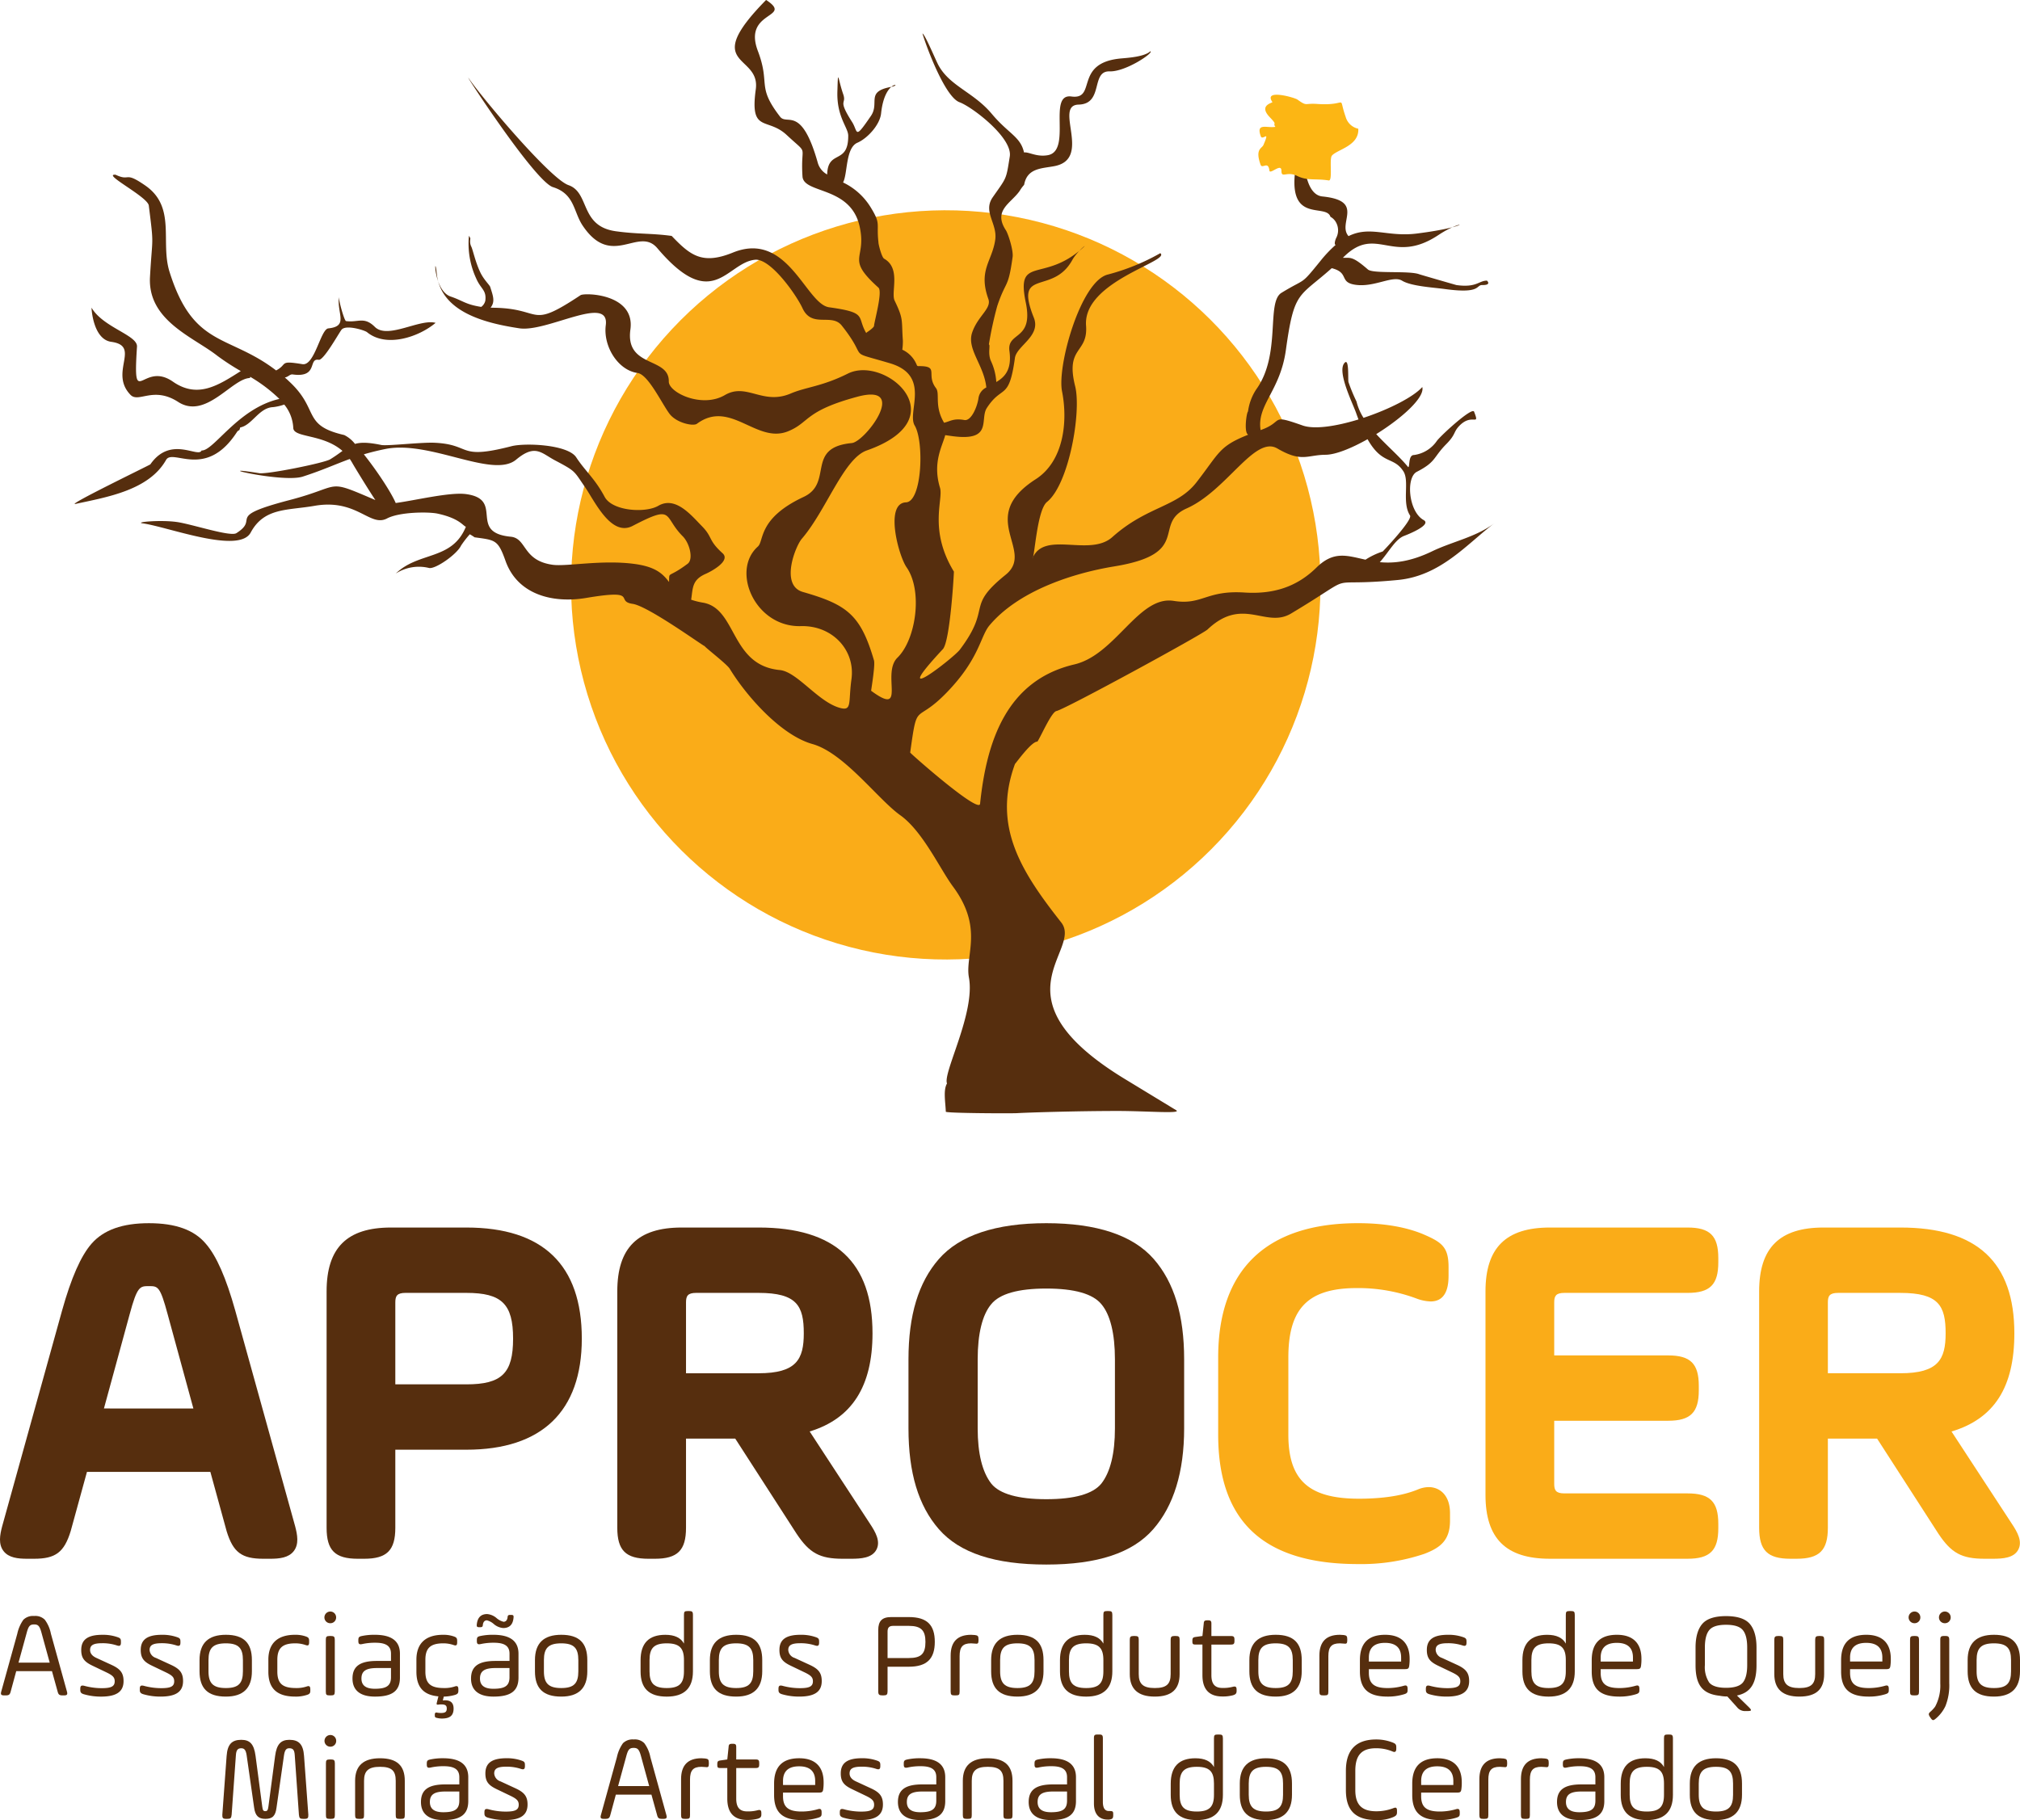 <svg xmlns="http://www.w3.org/2000/svg" width="567.589" height="511.532" viewBox="0 0 567.589 511.532">
  <g id="Group_27" data-name="Group 27" transform="translate(-651.274 -262.468)">
    <path id="Path_77" data-name="Path 77" d="M687.7,631.87c2.135-7.936,2.9-7.936,5.413-7.936,2.536,0,3.14,0,5.276,7.945l7.221,26.441H680.478l7.222-26.45Zm22.684,44.277,4.583,16.7c1.823,5.91,4.228,7.71,10.3,7.71h1.916c2.581,0,5.169-.262,6.631-2.15,1.524-1.969,1.013-4.6.4-6.951l-16.829-60.62c-2.589-9.264-5.311-15.435-8.287-18.826-3.261-3.879-8.49-5.763-15.984-5.763-7.425,0-12.684,1.871-16.088,5.723-3.012,3.434-5.734,9.6-8.323,18.868L651.864,691.5c-.6,2.309-1.11,4.939.413,6.908,1.462,1.888,4.052,2.15,6.629,2.15h1.919c6.069,0,8.474-1.8,10.316-7.785l4.565-16.624Z" fill="#562e0e" fill-rule="evenodd"/>
    <path id="Path_78" data-name="Path 78" d="M782.319,651.539H762.352V628.516c0-1.779.445-2.683,2.865-2.683h17.1c9.937,0,13.126,3.124,13.126,12.856s-3.189,12.85-13.126,12.85Zm32.434-12.85c0-20.719-10.91-31.223-32.434-31.223H761.112c-12.328,0-18.069,5.7-18.069,17.931v66.447c0,6.352,2.376,8.713,8.767,8.713h1.778c6.39,0,8.764-2.361,8.764-8.713V669.907h19.967C803.539,669.907,814.753,659.111,814.753,638.689Z" fill="#562e0e" fill-rule="evenodd"/>
    <path id="Path_79" data-name="Path 79" d="M844.033,628.516c0-1.779.443-2.683,2.864-2.683H864.41c10.813,0,12.716,3.667,12.716,11.362,0,7.281-2.028,11.226-12.716,11.226H844.033V628.516Zm-8.764,72.042c6.388,0,8.764-2.364,8.764-8.714V666.79h13.833l17.208,26.694c3.637,5.485,6.554,7.074,13.005,7.074h2.326c2.786,0,5.865-.2,7.119-2.537s-.257-4.978-1.766-7.255l-16.981-25.982c11.873-3.616,17.658-12.677,17.658-27.589,0-20.005-10.476-29.729-32.025-29.729H842.793c-12.328,0-18.069,5.7-18.069,17.932v66.446c0,6.35,2.376,8.714,8.766,8.714Z" fill="#562e0e" fill-rule="evenodd"/>
    <path id="Path_80" data-name="Path 80" d="M964.553,663.91c0,7.067-1.294,12.3-3.821,15.526-2.368,2.907-7.568,4.38-15.462,4.38s-13.093-1.473-15.432-4.342c-2.555-3.259-3.851-8.494-3.851-15.564V644.517c0-7.206,1.312-12.562,3.822-15.525,2.368-2.907,7.572-4.377,15.461-4.377s13.093,1.47,15.491,4.414c2.481,2.927,3.792,8.283,3.792,15.488V663.91ZM945.27,606.246c-14.187,0-24.342,3.385-30.185,10.065-5.745,6.579-8.543,15.8-8.543,28.206V663.91c0,12.494,2.8,21.767,8.543,28.341,5.845,6.683,15.718,9.934,30.185,9.934,14.375,0,24.2-3.251,30.048-9.934,5.761-6.587,8.682-16.123,8.682-28.341V644.517c0-12.4-2.8-21.629-8.546-28.206C969.614,609.631,959.457,606.246,945.27,606.246Z" fill="#562e0e" fill-rule="evenodd"/>
    <path id="Path_81" data-name="Path 81" d="M1051.507,699.171c4.558-1.748,7.2-3.841,7.2-9.36v-2.032c0-5.434-3.212-7.359-5.961-7.359a8.086,8.086,0,0,0-2.942.605c-4.19,1.763-9.807,2.654-16.691,2.654-14.085,0-19.832-5.218-19.832-18v-21.7c0-13.851,5.588-19.5,19.284-19.5a47.067,47.067,0,0,1,16.875,2.995,12.291,12.291,0,0,0,3.811.766c5.046,0,5.046-5.513,5.046-7.587v-2.037c0-5.71-1.878-7.023-7.284-9.339-4.928-2.012-11.039-3.032-18.173-3.032-25.694,0-39.276,13.049-39.276,37.733v21.7c0,24.475,12.849,36.372,39.276,36.372A55.46,55.46,0,0,0,1051.507,699.171Z" fill="#faac18" fill-rule="evenodd"/>
    <path id="Path_82" data-name="Path 82" d="M1134.091,691.982v-1.221c0-6.25-2.34-8.574-8.63-8.574h-34.614c-2.421,0-2.863-.9-2.863-2.682V661.772h32c6.291,0,8.628-2.324,8.628-8.577v-1.217c0-6.252-2.337-8.573-8.628-8.573h-32V628.516c0-1.778.442-2.681,2.863-2.681h34.614c6.29,0,8.63-2.323,8.63-8.575v-1.219c0-6.25-2.34-8.574-8.63-8.574h-38.719c-12.327,0-18.068,5.7-18.068,17.93v57.226c0,12.235,5.741,17.932,18.068,17.932h38.719C1131.751,700.555,1134.091,698.231,1134.091,691.982Z" fill="#faac18" fill-rule="evenodd"/>
    <path id="Path_83" data-name="Path 83" d="M1185.252,648.419h-20.375v-19.9c0-1.777.44-2.682,2.862-2.682h17.513c10.813,0,12.715,3.664,12.715,11.36,0,7.281-2.026,11.225-12.715,11.225Zm31.347,42.345-16.977-25.97c12.025-3.606,17.654-12.463,17.654-27.6,0-20-10.475-29.728-32.024-29.728h-21.616c-12.326,0-18.068,5.7-18.068,17.931v66.45c0,6.349,2.373,8.709,8.765,8.709h1.777c6.392,0,8.767-2.36,8.767-8.709V666.788h13.831l17.209,26.695c3.637,5.486,6.555,7.073,13.005,7.073h2.327c2.788,0,5.861-.2,7.119-2.535S1218.109,693.041,1216.6,690.764Z" fill="#faac18" fill-rule="evenodd"/>
    <path id="Path_84" data-name="Path 84" d="M656.476,729.747l2.316-8.432c.505-1.862.909-2.3,2.084-2.3,1.109,0,1.543.442,2.048,2.3l2.318,8.432Zm9.1-8.129a9.628,9.628,0,0,0-1.712-3.928,3.747,3.747,0,0,0-2.991-1.049,3.861,3.861,0,0,0-3.023,1.049,10.619,10.619,0,0,0-1.714,3.928l-4.5,16.222c-.236.849-.068,1.118.838,1.118h.37c.942,0,1.21-.2,1.444-1.118l1.547-5.691h10.043l1.579,5.691c.234.916.5,1.118,1.441,1.118h.339c.905,0,1.074-.269.839-1.118Z" fill="#562e0e" fill-rule="evenodd"/>
    <path id="Path_85" data-name="Path 85" d="M679.641,739.3c4.334,0,6.35-1.353,6.35-4.365,0-2.305-.94-3.425-3.357-4.542l-4.269-1.963c-1.176-.541-1.778-1.287-1.778-2.235,0-1.355.941-1.9,3.39-1.9a12.885,12.885,0,0,1,4.2.643c.773.237,1.075.035,1.075-.811v-.3c0-.782-.2-.983-1.006-1.254a12.273,12.273,0,0,0-4.2-.643c-4.063,0-5.946,1.319-5.946,4.265,0,2.271.874,3.318,3.125,4.4l4.1,1.964c1.644.811,2.18,1.354,2.18,2.438,0,1.455-1.007,1.931-3.659,1.931a18.581,18.581,0,0,1-4.936-.676c-.809-.172-1.077.035-1.077.881v.271c0,.709.236,1.014,1.077,1.252A17.219,17.219,0,0,0,679.641,739.3Z" fill="#562e0e" fill-rule="evenodd"/>
    <path id="Path_86" data-name="Path 86" d="M696.564,736.926a18.722,18.722,0,0,1-4.937-.676c-.806-.169-1.074.033-1.074.879v.27c0,.713.233,1.018,1.074,1.255a17.218,17.218,0,0,0,4.735.642c4.333,0,6.35-1.353,6.35-4.366,0-2.3-.942-3.423-3.356-4.54l-4.272-1.964a2.519,2.519,0,0,1-1.776-2.237c0-1.353.938-1.894,3.391-1.894a12.957,12.957,0,0,1,4.2.641c.772.239,1.075.035,1.075-.812v-.3c0-.779-.2-.983-1.008-1.253a12.265,12.265,0,0,0-4.2-.642c-4.065,0-5.946,1.318-5.946,4.264,0,2.272.872,3.321,3.122,4.4l4.1,1.966c1.645.81,2.181,1.352,2.181,2.436C700.226,736.452,699.217,736.926,696.564,736.926Z" fill="#562e0e" fill-rule="evenodd"/>
    <path id="Path_87" data-name="Path 87" d="M719.532,732.185c0,3.353-1.208,4.709-4.8,4.709s-4.875-1.356-4.875-4.709v-3.149c0-3.354,1.247-4.707,4.875-4.707,3.592,0,4.8,1.353,4.8,4.707v3.149Zm2.521,0v-3.149c0-4.741-2.217-7.11-7.321-7.11-4.94,0-7.391,2.369-7.391,7.11v3.149c0,4.741,2.25,7.111,7.391,7.111C719.6,739.3,722.053,736.926,722.053,732.185Z" fill="#562e0e" fill-rule="evenodd"/>
    <path id="Path_88" data-name="Path 88" d="M738.468,737.638V737.3c0-.849-.232-1.116-1.008-.849a8.912,8.912,0,0,1-3.021.44c-3.763,0-5.239-1.25-5.239-4.64v-3.282c0-3.25,1.376-4.64,5.037-4.64a8.755,8.755,0,0,1,2.889.473c.806.272,1.008.034,1.008-.812v-.337c0-.779-.2-1.019-1.008-1.288a8.8,8.8,0,0,0-2.954-.439c-5.009,0-7.492,2.506-7.492,7.008v3.352c0,4.776,2.451,7.01,7.591,7.01a9.847,9.847,0,0,0,3.123-.439C738.236,738.62,738.468,738.349,738.468,737.638Z" fill="#562e0e" fill-rule="evenodd"/>
    <path id="Path_89" data-name="Path 89" d="M744.106,715.388a1.661,1.661,0,0,0-1.679,1.66,1.633,1.633,0,0,0,1.679,1.625,1.6,1.6,0,0,0,1.613-1.625A1.628,1.628,0,0,0,744.106,715.388Z" fill="#562e0e" fill-rule="evenodd"/>
    <path id="Path_90" data-name="Path 90" d="M744.274,722.262H743.9c-.908,0-1.074.239-1.074,1.084v14.527c0,.914.166,1.084,1.074,1.084h.371c.84,0,1.074-.17,1.074-1.084V723.346C745.348,722.5,745.114,722.262,744.274,722.262Z" fill="#562e0e" fill-rule="evenodd"/>
    <path id="Path_91" data-name="Path 91" d="M752.834,734.217c0-2.132,1.312-2.944,4.368-2.944h3.932v2.571c0,2.44-1.313,3.252-4.536,3.252-2.521,0-3.764-.947-3.764-2.879Zm10.816-.27v-6.708c0-3.552-2.351-5.312-7.052-5.312a16.634,16.634,0,0,0-3.628.335c-.806.172-1.007.373-1.007,1.154v.271c0,.813.268,1.016,1.074.846a16.638,16.638,0,0,1,3.7-.375c2.954,0,4.4.882,4.4,3.081v2.035h-3.966c-4.668,0-6.852,1.456-6.852,4.943,0,3.422,2.317,5.079,6.315,5.079C761.5,739.3,763.65,737.7,763.65,733.947Z" fill="#562e0e" fill-rule="evenodd"/>
    <path id="Path_92" data-name="Path 92" d="M774.022,740.955c-.134.578-.067.677.571.578a3.849,3.849,0,0,1,.708-.036c1.106,0,1.508.307,1.508,1.151,0,.952-.436,1.254-1.645,1.254a5.708,5.708,0,0,1-1.074-.1c-.436-.1-.641.1-.641.541v.206c0,.506.1.64.608.74a5.938,5.938,0,0,0,1.344.173c2.283,0,3.324-.815,3.324-2.814,0-1.727-1.006-2.506-3.023-2.269l.267-1.082a11.974,11.974,0,0,0,3.025-.44c.842-.237,1.075-.508,1.075-1.219V737.3c0-.849-.233-1.115-1.008-.849a8.882,8.882,0,0,1-3.023.441c-3.761,0-5.239-1.251-5.239-4.64v-3.283c0-3.248,1.377-4.641,5.037-4.641a8.734,8.734,0,0,1,2.889.476c.808.271,1.006.032,1.006-.813v-.337c0-.78-.2-1.019-1.006-1.289a8.8,8.8,0,0,0-2.958-.438c-5,0-7.488,2.505-7.488,7.008v3.353c0,4.334,1.981,6.57,6.183,6.941Z" fill="#562e0e" fill-rule="evenodd"/>
    <path id="Path_93" data-name="Path 93" d="M794.671,716.336c-.569,0-.735.135-.772.643-.1.848-.5,1.289-1.141,1.289a4.823,4.823,0,0,1-2.016-1.086,4.654,4.654,0,0,0-2.585-1.081q-2.67,0-2.922,3.043c-.035.513.134.649.706.649h.235c.57,0,.737-.136.772-.649.1-.844.5-1.283,1.142-1.283a4.69,4.69,0,0,1,1.981,1.084,4.664,4.664,0,0,0,2.589,1.084q2.718,0,2.92-3.05c.033-.508-.135-.643-.707-.643Z" fill="#562e0e" fill-rule="evenodd"/>
    <path id="Path_94" data-name="Path 94" d="M794.435,733.845c0,2.44-1.306,3.252-4.532,3.252-2.518,0-3.762-.949-3.762-2.879,0-2.132,1.309-2.948,4.368-2.948h3.926v2.575ZM789.9,721.926a16.541,16.541,0,0,0-3.627.336c-.806.173-1.009.374-1.009,1.154v.27c0,.813.269,1.016,1.076.846a16.721,16.721,0,0,1,3.7-.374c2.953,0,4.4.882,4.4,3.082v2.035h-3.961c-4.668,0-6.851,1.456-6.851,4.943,0,3.42,2.317,5.078,6.313,5.078,4.871,0,7.022-1.593,7.022-5.35V727.24C796.958,723.686,794.6,721.926,789.9,721.926Z" fill="#562e0e" fill-rule="evenodd"/>
    <path id="Path_95" data-name="Path 95" d="M813.777,732.185c0,3.353-1.21,4.709-4.8,4.709s-4.872-1.356-4.872-4.709v-3.149c0-3.354,1.245-4.707,4.872-4.707,3.591,0,4.8,1.353,4.8,4.707v3.149Zm2.521,0v-3.149c0-4.741-2.216-7.11-7.322-7.11-4.939,0-7.388,2.369-7.388,7.11v3.149c0,4.741,2.249,7.111,7.388,7.111C813.846,739.3,816.3,736.926,816.3,732.185Z" fill="#562e0e" fill-rule="evenodd"/>
    <path id="Path_96" data-name="Path 96" d="M843.456,732.185c0,3.353-1.242,4.709-4.836,4.709-3.628,0-4.838-1.356-4.838-4.709v-3.149c0-3.354,1.246-4.707,4.838-4.707s4.836,1.353,4.836,4.707v3.149Zm1.447-16.932h-.371c-.907,0-1.076.17-1.076,1.085V724.4c-.906-1.658-2.651-2.469-5.238-2.469-4.633,0-6.951,2.369-6.951,7.144v3.149c0,4.741,2.349,7.077,7.353,7.077,4.908,0,7.358-2.37,7.358-7.077V716.338C845.978,715.423,845.74,715.253,844.9,715.253Z" fill="#562e0e" fill-rule="evenodd"/>
    <path id="Path_97" data-name="Path 97" d="M862.93,732.185c0,3.353-1.21,4.709-4.8,4.709s-4.872-1.356-4.872-4.709v-3.149c0-3.354,1.243-4.707,4.872-4.707,3.589,0,4.8,1.353,4.8,4.707v3.149Zm2.521,0v-3.149c0-4.741-2.216-7.11-7.32-7.11-4.941,0-7.391,2.369-7.391,7.11v3.149c0,4.741,2.25,7.111,7.391,7.111C863,739.3,865.451,736.926,865.451,732.185Z" fill="#562e0e" fill-rule="evenodd"/>
    <path id="Path_98" data-name="Path 98" d="M882.169,734.929c0-2.3-.939-3.419-3.358-4.539l-4.268-1.964a2.521,2.521,0,0,1-1.778-2.238c0-1.353.941-1.892,3.39-1.892a12.91,12.91,0,0,1,4.2.64c.776.24,1.077.034,1.077-.81v-.307c0-.776-.2-.978-1.006-1.251a12.271,12.271,0,0,0-4.2-.641c-4.062,0-5.944,1.318-5.944,4.261,0,2.272.874,3.323,3.126,4.407l4.094,1.964c1.649.811,2.187,1.353,2.187,2.437,0,1.457-1.008,1.929-3.661,1.929a18.767,18.767,0,0,1-4.938-.675c-.808-.17-1.075.034-1.075.879v.273c0,.709.231,1.013,1.075,1.251a17.179,17.179,0,0,0,4.734.642C880.152,739.295,882.169,737.942,882.169,734.929Z" fill="#562e0e" fill-rule="evenodd"/>
    <path id="Path_99" data-name="Path 99" d="M906.647,728.461h-5.982v-7.45c0-1.117.473-1.594,1.579-1.594h4.4c3.457,0,4.666,1.289,4.666,4.5,0,3.288-1.14,4.541-4.666,4.541Zm7.29-4.541c0-4.74-2.152-6.974-7.29-6.974h-4.974c-2.553,0-3.626,1.118-3.626,3.659v17.2c0,.917.234,1.151,1.144,1.151h.334c.906,0,1.14-.234,1.14-1.151V730.9h5.982C911.75,730.9,913.937,728.629,913.937,723.92Z" fill="#562e0e" fill-rule="evenodd"/>
    <path id="Path_100" data-name="Path 100" d="M919.837,738.957c.906,0,1.074-.17,1.074-1.081v-9.957c0-2.541.842-3.591,3.224-3.591.17,0,.507.034,1.044.069.837.135,1.04-.035,1.04-.881v-.339c0-.846-.167-1.084-1.007-1.186-.4-.032-.776-.065-1.077-.065-3.828,0-5.742,1.962-5.742,5.857v10.093c0,.911.238,1.081,1.075,1.081Z" fill="#562e0e" fill-rule="evenodd"/>
    <path id="Path_101" data-name="Path 101" d="M932.293,732.185v-3.149c0-3.354,1.242-4.707,4.871-4.707,3.593,0,4.8,1.353,4.8,4.707v3.149c0,3.353-1.212,4.709-4.8,4.709s-4.871-1.356-4.871-4.709Zm12.19,0v-3.149c0-4.741-2.215-7.11-7.319-7.11-4.937,0-7.392,2.369-7.392,7.11v3.149c0,4.741,2.249,7.111,7.392,7.111C942.033,739.3,944.483,736.926,944.483,732.185Z" fill="#562e0e" fill-rule="evenodd"/>
    <path id="Path_102" data-name="Path 102" d="M951.634,732.185v-3.149c0-3.354,1.244-4.707,4.835-4.707s4.839,1.353,4.839,4.707v3.149c0,3.353-1.243,4.709-4.839,4.709-3.628,0-4.835-1.356-4.835-4.709Zm12.19.034V716.338c0-.915-.233-1.085-1.073-1.085h-.367c-.908,0-1.076.17-1.076,1.085V724.4c-.907-1.658-2.653-2.469-5.242-2.469-4.635,0-6.953,2.369-6.953,7.144v3.149c0,4.741,2.352,7.077,7.356,7.077C961.374,739.3,963.824,736.926,963.824,732.219Z" fill="#562e0e" fill-rule="evenodd"/>
    <path id="Path_103" data-name="Path 103" d="M981.653,722.262h-.369c-.837,0-1.074.239-1.074,1.084v9.617c0,2.812-1.144,3.93-4.468,3.93s-4.5-1.186-4.5-3.93v-9.617c0-.845-.168-1.084-1.073-1.084H969.8c-.84,0-1.076.239-1.076,1.084v9.617c0,4.234,2.35,6.333,7.018,6.333,4.837,0,6.988-2.133,6.988-6.333v-9.617C982.73,722.5,982.561,722.262,981.653,722.262Z" fill="#562e0e" fill-rule="evenodd"/>
    <path id="Path_104" data-name="Path 104" d="M990.751,717.86h-.238c-.775,0-.974.205-1.007.915l-.366,3.487-1.916.27c-.707.1-.91.27-.91,1.052v.167c0,.781.138.916.91.916h1.916v8.6q0,6,5.641,6a11.171,11.171,0,0,0,2.921-.341c.806-.237,1.039-.541,1.039-1.218v-.3c0-.847-.233-1.052-1.005-.882a10.45,10.45,0,0,1-2.986.34c-2.055,0-3.092-1.052-3.092-3.591v-8.6h5.437c.844,0,1.042-.2,1.042-1.049v-.3c0-.848-.2-1.052-1.042-1.052h-5.437v-3.487C991.658,718.065,991.453,717.86,990.751,717.86Z" fill="#562e0e" fill-rule="evenodd"/>
    <path id="Path_105" data-name="Path 105" d="M1004.849,732.185v-3.149c0-3.354,1.243-4.707,4.872-4.707,3.593,0,4.8,1.353,4.8,4.707v3.149c0,3.353-1.209,4.709-4.8,4.709s-4.872-1.356-4.872-4.709Zm12.191,0v-3.149c0-4.741-2.216-7.11-7.319-7.11-4.938,0-7.392,2.369-7.392,7.11v3.149c0,4.741,2.249,7.111,7.392,7.111C1014.59,739.3,1017.04,736.926,1017.04,732.185Z" fill="#562e0e" fill-rule="evenodd"/>
    <path id="Path_106" data-name="Path 106" d="M1028.823,721.992c-.4-.034-.775-.066-1.073-.066-3.832,0-5.744,1.963-5.744,5.857v10.093c0,.911.235,1.081,1.074,1.081h.37c.906,0,1.074-.17,1.074-1.081v-9.957c0-2.539.84-3.59,3.226-3.59.167,0,.5.033,1.04.066.836.137,1.042-.033,1.042-.878v-.34C1029.832,722.332,1029.663,722.093,1028.823,721.992Z" fill="#562e0e" fill-rule="evenodd"/>
    <path id="Path_107" data-name="Path 107" d="M1035.907,728.324c0-2.742,1.513-4.13,4.531-4.13s4.533,1.388,4.533,4.13v1.119h-9.064v-1.119Zm10.141,3.254c.909,0,1.109-.2,1.212-1.054a12.858,12.858,0,0,0,.1-1.827c0-4.436-2.416-6.77-6.885-6.77-4.737,0-7.087,2.369-7.087,7.142v3.151c0,4.977,2.417,7.077,7.76,7.077a15.435,15.435,0,0,0,4.6-.644c.906-.269,1.041-.509,1.041-1.218v-.3c0-.846-.27-1.118-1.076-.88a16.57,16.57,0,0,1-4.566.643c-3.727,0-5.24-1.222-5.24-4.3v-1.014Z" fill="#562e0e" fill-rule="evenodd"/>
    <path id="Path_108" data-name="Path 108" d="M1064.082,734.929c0-2.3-.942-3.419-3.361-4.539l-4.267-1.964a2.523,2.523,0,0,1-1.778-2.238c0-1.353.939-1.892,3.392-1.892a12.942,12.942,0,0,1,4.2.64c.775.24,1.074.034,1.074-.81v-.307c0-.776-.2-.978-1.006-1.251a12.253,12.253,0,0,0-4.2-.641c-4.068,0-5.943,1.318-5.943,4.261,0,2.272.87,3.323,3.122,4.407l4.1,1.964c1.645.811,2.183,1.353,2.183,2.437,0,1.457-1.01,1.929-3.66,1.929a18.8,18.8,0,0,1-4.941-.675c-.8-.17-1.075.034-1.075.879v.273c0,.709.236,1.013,1.075,1.251a17.219,17.219,0,0,0,4.739.642C1062.063,739.295,1064.082,737.942,1064.082,734.929Z" fill="#562e0e" fill-rule="evenodd"/>
    <path id="Path_109" data-name="Path 109" d="M1091.242,732.185c0,3.353-1.242,4.709-4.836,4.709-3.629,0-4.836-1.356-4.836-4.709v-3.149c0-3.354,1.242-4.707,4.836-4.707s4.836,1.353,4.836,4.707v3.149Zm2.519.034V716.338c0-.915-.238-1.085-1.075-1.085h-.37c-.905,0-1.074.17-1.074,1.085V724.4c-.907-1.658-2.651-2.469-5.242-2.469-4.633,0-6.951,2.369-6.951,7.144v3.149c0,4.741,2.351,7.077,7.357,7.077C1091.306,739.3,1093.761,736.926,1093.761,732.219Z" fill="#562e0e" fill-rule="evenodd"/>
    <path id="Path_110" data-name="Path 110" d="M1101.042,728.324c0-2.742,1.513-4.13,4.535-4.13s4.533,1.388,4.533,4.13v1.119h-9.068v-1.119Zm10.143,3.254c.906,0,1.108-.2,1.21-1.054a12.713,12.713,0,0,0,.1-1.827c0-4.436-2.416-6.77-6.884-6.77-4.737,0-7.087,2.369-7.087,7.142v3.151c0,4.977,2.417,7.077,7.759,7.077a15.452,15.452,0,0,0,4.6-.644c.907-.269,1.038-.509,1.038-1.218v-.3c0-.846-.268-1.118-1.073-.88a16.583,16.583,0,0,1-4.568.643c-3.727,0-5.24-1.222-5.24-4.3v-1.014Z" fill="#562e0e" fill-rule="evenodd"/>
    <path id="Path_111" data-name="Path 111" d="M1131.528,735.335a7.9,7.9,0,0,1-1.209-4.876v-4.945c0-2.27.407-3.894,1.209-4.878q1.212-1.521,4.735-1.523c2.356,0,3.93.509,4.737,1.523q1.212,1.476,1.21,4.878v4.945q0,3.35-1.21,4.876c-.807.982-2.381,1.49-4.737,1.49s-3.927-.508-4.735-1.49Zm5.108,3.928,2.719,3.015a2.831,2.831,0,0,0,2.485,1.08h.436c1.179,0,1.278-.2.437-1.048l-3.389-3.317c3.924-.812,5.5-3.522,5.5-8.534v-4.945c0-2.945-.636-5.18-1.879-6.638s-3.5-2.2-6.685-2.2-5.437.744-6.68,2.2-1.884,3.693-1.884,6.638v4.945c0,5.453,1.845,8.091,6.787,8.6A10.336,10.336,0,0,0,1136.636,739.263Z" fill="#562e0e" fill-rule="evenodd"/>
    <path id="Path_112" data-name="Path 112" d="M1163.832,732.963v-9.617c0-.845-.165-1.084-1.074-1.084h-.372c-.834,0-1.072.239-1.072,1.084v9.617c0,2.812-1.143,3.93-4.468,3.93s-4.5-1.186-4.5-3.93v-9.617c0-.845-.17-1.084-1.074-1.084h-.369c-.84,0-1.077.239-1.077,1.084v9.617c0,4.234,2.35,6.333,7.019,6.333C1161.683,739.3,1163.832,737.163,1163.832,732.963Z" fill="#562e0e" fill-rule="evenodd"/>
    <path id="Path_113" data-name="Path 113" d="M1180.185,729.442h-9.07v-1.118c0-2.742,1.512-4.13,4.532-4.13s4.538,1.388,4.538,4.13v1.118Zm-4.5-7.516c-4.737,0-7.089,2.369-7.089,7.143v3.151c0,4.977,2.42,7.077,7.759,7.077a15.382,15.382,0,0,0,4.6-.644c.908-.269,1.042-.508,1.042-1.218v-.3c0-.846-.271-1.118-1.074-.88a16.569,16.569,0,0,1-4.57.642c-3.726,0-5.238-1.22-5.238-4.3v-1.015h10.146c.905,0,1.1-.2,1.2-1.052a12.787,12.787,0,0,0,.1-1.828C1182.568,724.261,1180.149,721.926,1175.683,721.926Z" fill="#562e0e" fill-rule="evenodd"/>
    <path id="Path_114" data-name="Path 114" d="M1189.248,715.388a1.662,1.662,0,0,0-1.682,1.66,1.634,1.634,0,0,0,1.682,1.625,1.6,1.6,0,0,0,1.61-1.625A1.627,1.627,0,0,0,1189.248,715.388Z" fill="#562e0e" fill-rule="evenodd"/>
    <path id="Path_115" data-name="Path 115" d="M1189.414,722.262h-.373c-.9,0-1.073.239-1.073,1.084v14.527c0,.914.169,1.084,1.073,1.084h.373c.839,0,1.073-.17,1.073-1.084V723.346C1190.487,722.5,1190.253,722.262,1189.414,722.262Z" fill="#562e0e" fill-rule="evenodd"/>
    <path id="Path_116" data-name="Path 116" d="M1197.74,715.388a1.656,1.656,0,0,0-1.645,1.66,1.627,1.627,0,0,0,1.645,1.625,1.606,1.606,0,0,0,1.645-1.625A1.634,1.634,0,0,0,1197.74,715.388Z" fill="#562e0e" fill-rule="evenodd"/>
    <path id="Path_117" data-name="Path 117" d="M1197.91,722.262h-.372c-.908,0-1.075.239-1.075,1.084v12.293a12.432,12.432,0,0,1-1.442,6.469,8.7,8.7,0,0,1-1.312,1.424c-.572.506-.606.743-.169,1.455l.2.3c.505.711.709.779,1.281.34a10.3,10.3,0,0,0,2.889-3.658,15.728,15.728,0,0,0,1.074-6.5V723.346C1198.984,722.5,1198.745,722.262,1197.91,722.262Z" fill="#562e0e" fill-rule="evenodd"/>
    <path id="Path_118" data-name="Path 118" d="M1216.346,732.185c0,3.353-1.211,4.709-4.806,4.709s-4.87-1.356-4.87-4.709v-3.149c0-3.354,1.243-4.707,4.87-4.707,3.595,0,4.806,1.353,4.806,4.707v3.149Zm-4.806-10.259c-4.934,0-7.387,2.369-7.387,7.11v3.149c0,4.741,2.247,7.111,7.387,7.111,4.869,0,7.323-2.37,7.323-7.111v-3.149C1218.863,724.295,1216.644,721.926,1211.54,721.926Z" fill="#562e0e" fill-rule="evenodd"/>
    <path id="Path_119" data-name="Path 119" d="M824.948,764.449l2.31-8.433c.5-1.861.9-2.3,2.074-2.3,1.106,0,1.54.439,2.044,2.3l2.31,8.433Zm9.073-8.128a9.662,9.662,0,0,0-1.707-3.93,3.734,3.734,0,0,0-2.982-1.048,3.839,3.839,0,0,0-3.009,1.048,10.577,10.577,0,0,0-1.709,3.93l-4.485,16.222c-.234.847-.069,1.116.835,1.116h.37c.937,0,1.205-.2,1.44-1.116l1.539-5.689H834.32l1.574,5.689c.233.914.5,1.116,1.439,1.116h.334c.905,0,1.072-.269.838-1.116Z" fill="#562e0e" fill-rule="evenodd"/>
    <path id="Path_120" data-name="Path 120" d="M849.442,756.694c-.4-.036-.771-.071-1.071-.071-3.815,0-5.724,1.968-5.724,5.862v10.09c0,.917.233,1.085,1.071,1.085h.368c.905,0,1.072-.168,1.072-1.085V762.62c0-2.538.837-3.59,3.213-3.59.166,0,.5.034,1.037.067.837.138,1.039-.033,1.039-.878v-.34C850.447,757.03,850.277,756.8,849.442,756.694Z" fill="#562e0e" fill-rule="evenodd"/>
    <path id="Path_121" data-name="Path 121" d="M864.2,771.222a10.33,10.33,0,0,1-2.981.338c-2.04,0-3.076-1.049-3.076-3.591v-8.6h5.42c.836,0,1.037-.2,1.037-1.047v-.306c0-.85-.2-1.052-1.037-1.052h-5.42v-3.486c0-.711-.2-.915-.906-.915H857c-.77,0-.969.2-1,.915l-.367,3.486-1.909.272c-.7.1-.9.272-.9,1.05v.169c0,.778.132.914.9.914h1.909v8.6q0,6,5.621,5.994a11.1,11.1,0,0,0,2.915-.337c.8-.237,1.035-.54,1.035-1.218V772.1C865.2,771.255,864.971,771.052,864.2,771.222Z" fill="#562e0e" fill-rule="evenodd"/>
    <path id="Path_122" data-name="Path 122" d="M880.327,764.144h-9.038v-1.119c0-2.742,1.508-4.133,4.52-4.133s4.518,1.391,4.518,4.133v1.119Zm-4.485-7.519c-4.721,0-7.061,2.373-7.061,7.147v3.149c0,4.977,2.411,7.077,7.731,7.077a15.276,15.276,0,0,0,4.586-.642c.9-.272,1.037-.509,1.037-1.218v-.307c0-.847-.267-1.118-1.071-.882a16.345,16.345,0,0,1-4.552.646c-3.715,0-5.223-1.219-5.223-4.3v-1.02H881.4c.9,0,1.1-.2,1.2-1.048a12.559,12.559,0,0,0,.1-1.831C882.7,758.962,880.293,756.625,875.842,756.625Z" fill="#562e0e" fill-rule="evenodd"/>
    <path id="Path_123" data-name="Path 123" d="M896.021,765.092l-4.253-1.965c-1.172-.542-1.774-1.286-1.774-2.234,0-1.355.939-1.9,3.381-1.9a12.73,12.73,0,0,1,4.183.643c.771.233,1.07.032,1.07-.812v-.308c0-.776-.2-.981-1-1.252a12.277,12.277,0,0,0-4.188-.644c-4.05,0-5.925,1.322-5.925,4.268,0,2.267.872,3.317,3.114,4.4l4.085,1.961c1.637.815,2.171,1.357,2.171,2.44,0,1.455-1,1.93-3.646,1.93a18.485,18.485,0,0,1-4.921-.679c-.8-.168-1.07.034-1.07.881v.275c0,.709.236,1.013,1.07,1.251a17.093,17.093,0,0,0,4.721.644c4.318,0,6.325-1.356,6.325-4.373C899.366,767.327,898.432,766.209,896.021,765.092Z" fill="#562e0e" fill-rule="evenodd"/>
    <path id="Path_124" data-name="Path 124" d="M914.355,768.546c0,2.439-1.3,3.25-4.52,3.25-2.507,0-3.747-.948-3.747-2.878,0-2.135,1.3-2.946,4.351-2.946h3.916v2.574Zm-4.52-11.921a16.521,16.521,0,0,0-3.615.338c-.8.17-1,.375-1,1.155v.267c0,.815.267,1.019,1.071.85a16.479,16.479,0,0,1,3.683-.375c2.945,0,4.383.88,4.383,3.085v2.031h-3.95c-4.651,0-6.829,1.455-6.829,4.942,0,3.42,2.312,5.08,6.294,5.08,4.856,0,7-1.59,7-5.349v-6.7C916.866,758.385,914.524,756.625,909.835,756.625Z" fill="#562e0e" fill-rule="evenodd"/>
    <path id="Path_125" data-name="Path 125" d="M928.808,756.625c-4.65,0-6.995,2.1-6.995,6.334v9.618c0,.915.233,1.082,1.07,1.082h.371c.9,0,1.069-.167,1.069-1.082v-9.618c0-2.741,1.173-3.93,4.485-3.93s4.419,1.119,4.419,3.93v9.618c0,.915.169,1.082,1.072,1.082h.4c.9,0,1.071-.167,1.071-1.082v-9.618C935.772,758.759,933.63,756.625,928.808,756.625Z" fill="#562e0e" fill-rule="evenodd"/>
    <path id="Path_126" data-name="Path 126" d="M951.095,768.546c0,2.439-1.3,3.25-4.518,3.25-2.513,0-3.75-.948-3.75-2.878,0-2.135,1.308-2.946,4.352-2.946h3.916v2.574Zm-4.518-11.921a16.508,16.508,0,0,0-3.617.338c-.8.17-1,.375-1,1.155v.267c0,.815.268,1.019,1.07.85a16.466,16.466,0,0,1,3.683-.375c2.945,0,4.384.88,4.384,3.085v2.031h-3.949c-4.654,0-6.83,1.455-6.83,4.942,0,3.42,2.311,5.08,6.294,5.08,4.856,0,6.995-1.59,6.995-5.349v-6.7C953.6,758.385,951.264,756.625,946.577,756.625Z" fill="#562e0e" fill-rule="evenodd"/>
    <path id="Path_127" data-name="Path 127" d="M963.039,771.459h-.168c-1.14,0-1.708-.846-1.708-2.573V751.04c0-.916-.235-1.086-1.069-1.086h-.367c-.906,0-1.073.17-1.073,1.086v18.284c0,3.014,1.472,4.54,3.881,4.54a2.4,2.4,0,0,0,.6-.036c.767-.135.935-.406.935-1.253v-.237C964.074,771.561,963.943,771.459,963.039,771.459Z" fill="#562e0e" fill-rule="evenodd"/>
    <path id="Path_128" data-name="Path 128" d="M992.381,766.886c0,3.355-1.238,4.711-4.815,4.711-3.618,0-4.824-1.356-4.824-4.711v-3.149c0-3.354,1.24-4.707,4.824-4.707s4.815,1.353,4.815,4.707v3.149Zm1.439-16.932h-.365c-.9,0-1.074.17-1.074,1.086V759.1c-.9-1.661-2.641-2.472-5.22-2.472-4.621,0-6.929,2.373-6.929,7.146v3.15c0,4.738,2.341,7.077,7.334,7.077,4.883,0,7.325-2.371,7.325-7.077V751.04C994.891,750.124,994.657,749.954,993.82,749.954Z" fill="#562e0e" fill-rule="evenodd"/>
    <path id="Path_129" data-name="Path 129" d="M1011.79,766.886c0,3.355-1.206,4.711-4.787,4.711s-4.852-1.356-4.852-4.711v-3.149c0-3.354,1.237-4.707,4.852-4.707,3.581,0,4.787,1.353,4.787,4.707v3.149ZM1007,756.625c-4.919,0-7.363,2.373-7.363,7.112v3.149c0,4.741,2.241,7.112,7.363,7.112,4.852,0,7.3-2.371,7.3-7.112v-3.149C1014.3,759,1012.091,756.625,1007,756.625Z" fill="#562e0e" fill-rule="evenodd"/>
    <path id="Path_130" data-name="Path 130" d="M1042.805,770.645a13.34,13.34,0,0,1-4.818.881c-4.151,0-5.891-1.929-5.891-5.959v-5.419c0-4.367,1.774-6.334,5.789-6.334a11.755,11.755,0,0,1,4.688.913c.7.308,1.035.035,1.035-.776v-.441c0-.71-.2-.982-.967-1.287a12.643,12.643,0,0,0-4.654-.88c-5.689,0-8.537,2.947-8.537,8.8v5.419c0,5.79,2.713,8.433,8.6,8.433a11.037,11.037,0,0,0,4.752-.85c.8-.371,1.005-.64,1.005-1.354v-.405C1043.81,770.544,1043.575,770.342,1042.805,770.645Z" fill="#562e0e" fill-rule="evenodd"/>
    <path id="Path_131" data-name="Path 131" d="M1059.637,764.144H1050.6v-1.119c0-2.742,1.507-4.133,4.518-4.133s4.521,1.391,4.521,4.133v1.119Zm-4.487-7.519c-4.72,0-7.059,2.373-7.059,7.147v3.149c0,4.977,2.407,7.077,7.728,7.077a15.269,15.269,0,0,0,4.587-.642c.906-.272,1.035-.509,1.035-1.218v-.307c0-.847-.265-1.118-1.067-.882a16.361,16.361,0,0,1-4.555.646c-3.714,0-5.221-1.219-5.221-4.3v-1.02h10.111c.905,0,1.1-.2,1.2-1.048a12.88,12.88,0,0,0,.1-1.831C1062.013,758.962,1059.6,756.625,1055.15,756.625Z" fill="#562e0e" fill-rule="evenodd"/>
    <path id="Path_132" data-name="Path 132" d="M1073.757,756.694c-.4-.036-.773-.071-1.071-.071-3.821,0-5.726,1.968-5.726,5.862v10.09c0,.917.231,1.085,1.07,1.085h.373c.9,0,1.069-.168,1.069-1.085V762.62c0-2.538.836-3.59,3.214-3.59.167,0,.5.034,1.035.067.839.138,1.039-.033,1.039-.878v-.34C1074.76,757.03,1074.592,756.8,1073.757,756.694Z" fill="#562e0e" fill-rule="evenodd"/>
    <path id="Path_133" data-name="Path 133" d="M1085.432,756.694c-.4-.036-.771-.071-1.069-.071-3.817,0-5.726,1.968-5.726,5.862v10.09c0,.917.235,1.085,1.069,1.085h.371c.905,0,1.07-.168,1.07-1.085V762.62c0-2.538.84-3.59,3.216-3.59.168,0,.5.034,1.035.067.836.138,1.041-.033,1.041-.878v-.34C1086.439,757.03,1086.269,756.8,1085.432,756.694Z" fill="#562e0e" fill-rule="evenodd"/>
    <path id="Path_134" data-name="Path 134" d="M1099.554,768.546c0,2.439-1.3,3.25-4.517,3.25-2.513,0-3.752-.948-3.752-2.878,0-2.135,1.3-2.946,4.351-2.946h3.918v2.574Zm-4.517-11.921a16.51,16.51,0,0,0-3.619.338c-.8.17-1,.375-1,1.155v.267c0,.815.269,1.019,1.073.85a16.426,16.426,0,0,1,3.68-.375c2.945,0,4.383.88,4.383,3.085v2.031H1095.6c-4.653,0-6.828,1.455-6.828,4.942,0,3.42,2.311,5.08,6.29,5.08,4.856,0,7-1.59,7-5.349v-6.7C1102.064,758.385,1099.723,756.625,1095.037,756.625Z" fill="#562e0e" fill-rule="evenodd"/>
    <path id="Path_135" data-name="Path 135" d="M1118.83,766.886c0,3.355-1.237,4.711-4.819,4.711-3.616,0-4.82-1.356-4.82-4.711v-3.149c0-3.354,1.238-4.707,4.82-4.707s4.819,1.353,4.819,4.707v3.149Zm1.439-16.932h-.368c-.9,0-1.071.17-1.071,1.086V759.1c-.9-1.661-2.645-2.472-5.222-2.472-4.619,0-6.93,2.373-6.93,7.146v3.15c0,4.738,2.344,7.077,7.333,7.077,4.885,0,7.329-2.371,7.329-7.077V751.04C1121.34,750.124,1121.1,749.954,1120.269,749.954Z" fill="#562e0e" fill-rule="evenodd"/>
    <path id="Path_136" data-name="Path 136" d="M1138.237,766.886c0,3.355-1.2,4.711-4.783,4.711s-4.858-1.356-4.858-4.711v-3.149c0-3.354,1.24-4.707,4.858-4.707,3.581,0,4.783,1.353,4.783,4.707v3.149Zm-4.783-10.261c-4.923,0-7.365,2.373-7.365,7.112v3.149c0,4.741,2.241,7.112,7.365,7.112,4.847,0,7.294-2.371,7.294-7.112v-3.149C1140.748,759,1138.539,756.625,1133.454,756.625Z" fill="#562e0e" fill-rule="evenodd"/>
    <path id="Path_137" data-name="Path 137" d="M736.705,755.981c-.229-3.285-1.47-4.536-4.115-4.536-2.411,0-3.584,1.251-4.014,4.536l-1.878,14.19c-.131,1.051-.336,1.322-.869,1.322-.57,0-.736-.238-.871-1.322l-1.875-14.19c-.436-3.352-1.6-4.536-4.014-4.536-2.648,0-3.882,1.251-4.117,4.536l-1.21,16.53c-.026.911.17,1.149,1.072,1.149h.335c.9,0,1.107-.2,1.209-1.149l1.2-16.764c.1-1.456.536-1.932,1.508-1.932.834,0,1.269.441,1.506,1.932l2.109,14.764c.3,2.267,1.236,3.149,3.145,3.149,2.04,0,2.844-.847,3.146-3.149l2.108-14.764c.233-1.456.638-1.932,1.471-1.932,1.039,0,1.443.441,1.541,1.932l1.174,16.764c.1.947.3,1.149,1.207,1.149h.366c.9,0,1.1-.238,1.071-1.149Z" fill="#562e0e" fill-rule="evenodd"/>
    <path id="Path_138" data-name="Path 138" d="M744.294,756.964h-.369c-.9,0-1.069.239-1.069,1.084v14.527c0,.915.167,1.085,1.069,1.085h.369c.84,0,1.073-.17,1.073-1.085V758.048C745.367,757.2,745.134,756.964,744.294,756.964Z" fill="#562e0e" fill-rule="evenodd"/>
    <path id="Path_139" data-name="Path 139" d="M744.13,750.09a1.66,1.66,0,0,0-1.676,1.659,1.629,1.629,0,0,0,1.676,1.624,1.6,1.6,0,0,0,1.608-1.624A1.627,1.627,0,0,0,744.13,750.09Z" fill="#562e0e" fill-rule="evenodd"/>
    <path id="Path_140" data-name="Path 140" d="M758.049,756.625c-4.653,0-6.995,2.1-6.995,6.334v9.618c0,.915.233,1.082,1.073,1.082h.368c.9,0,1.07-.167,1.07-1.082v-9.618c0-2.741,1.175-3.93,4.484-3.93s4.417,1.119,4.417,3.93v9.618c0,.915.17,1.082,1.072,1.082h.4c.9,0,1.073-.167,1.073-1.082v-9.618C765.014,758.759,762.868,756.625,758.049,756.625Z" fill="#562e0e" fill-rule="evenodd"/>
    <path id="Path_141" data-name="Path 141" d="M780.335,768.546c0,2.439-1.3,3.25-4.518,3.25-2.512,0-3.752-.948-3.752-2.878,0-2.135,1.3-2.946,4.354-2.946h3.916v2.574Zm-4.518-11.921a16.549,16.549,0,0,0-3.62.338c-.8.17-1,.375-1,1.155v.267c0,.815.265,1.019,1.071.85a16.485,16.485,0,0,1,3.683-.375c2.943,0,4.385.88,4.385,3.085v2.031h-3.95c-4.655,0-6.829,1.455-6.829,4.942,0,3.42,2.311,5.08,6.293,5.08,4.857,0,7-1.59,7-5.349v-6.7C782.847,758.385,780.5,756.625,775.817,756.625Z" fill="#562e0e" fill-rule="evenodd"/>
    <path id="Path_142" data-name="Path 142" d="M796.161,765.092l-4.251-1.965a2.514,2.514,0,0,1-1.771-2.234c0-1.355.936-1.9,3.381-1.9a12.716,12.716,0,0,1,4.18.643c.772.233,1.07.032,1.07-.812v-.308c0-.776-.2-.981-1-1.252a12.285,12.285,0,0,0-4.186-.644c-4.054,0-5.924,1.322-5.924,4.268,0,2.267.869,3.317,3.111,4.4l4.086,1.961c1.638.815,2.171,1.357,2.171,2.44,0,1.455-1,1.93-3.645,1.93a18.509,18.509,0,0,1-4.922-.679c-.8-.168-1.07.034-1.07.881v.275c0,.709.235,1.013,1.07,1.251a17.107,17.107,0,0,0,4.72.644c4.32,0,6.328-1.356,6.328-4.373C799.509,767.327,798.571,766.209,796.161,765.092Z" fill="#562e0e" fill-rule="evenodd"/>
    <circle id="Ellipse_3" data-name="Ellipse 3" cx="105.329" cy="105.329" r="105.329" transform="matrix(0.956, -0.292, 0.292, 0.956, 785.572, 356.912)" fill="#faac18"/>
    <path id="Path_143" data-name="Path 143" d="M936.476,477.155c-6.4,17.482,1.658,30.186,12.984,44.564,6.232,7.911-19.953,21,17.94,44.04l14.337,8.72c1.784,1.082-8.066.224-16.618.228-11.406.007-25.1.434-28.01.613-1.567.1-19.367.032-20.077-.383-.091-2.673-.775-6.067.337-7.96-1.229-2.967,8-19.826,6.156-29.783-1.157-6.249,4.226-13.809-4.485-25.569-3.648-4.926-8.47-15.524-14.823-20.049-6.266-4.462-15.75-17.5-24.677-20-8.864-2.486-18.551-13.511-23.21-21.133-.809-1.323-6.77-5.88-7.061-6.382-.474-.065-15.9-11.257-20.222-11.874-5.138-.732,2.088-4.215-13.07-1.666-9.551,1.606-19.322-1.021-22.659-10.408-2.131-6-2.862-5.826-8.686-6.629a14.545,14.545,0,0,0-1.353-.858,28.444,28.444,0,0,0-2.446,3.162c-1.165,2.493-7.257,6.716-9.017,6.308a11.965,11.965,0,0,0-9.322,1.558c6.445-6.245,15.8-3.605,19.685-13.144-.858-.3-1.826-2.355-7.916-3.681-2.511-.547-10.665-.527-14.25,1.354-4.815,2.526-8.457-5.637-20.373-3.551-7.573,1.326-14.125.446-17.922,7.506-3.3,6.142-23.185-1.591-30.352-2.582-2.432-.335,4.9-1.029,9.567-.385,4.174.576,15.042,4.226,16.752,3.143,6.817-4.312-3.619-4.454,15.044-9.329,15.1-3.943,9.723-6.1,24.019.023-2.042-3.049-5.91-9.4-6.421-10.315a13.527,13.527,0,0,0-.77-1.226c-4.117,1.5-7.686,3.168-13.227,4.954-5.673,1.826-27.645-3.435-12.211-.964,2.274.365,18.229-2.867,19.91-3.887,1.453-.883,2.534-1.69,3.477-2.373-5.563-4.846-13.746-3.635-13.827-6.464a11.216,11.216,0,0,0-2.534-6.567,14.292,14.292,0,0,1-3.133.726c-3.972.148-5.915,5.1-9.253,5.714-.321,1.367-.289.343-.973,1.387-8.723,13.336-17.968,4.413-19.848,7.737-4.843,8.567-16.734,10.461-25.388,12.354-3.247.711,20.845-10.926,20.971-11.11,5.718-8.239,13.525-1.642,14.385-3.9,3.379.217,10.24-11.869,21.874-14.487a42.834,42.834,0,0,0-8.205-6.218c-.015.1-.038.215-.069.342-5.036.1-12.384,11.751-20.157,6.727-6.993-4.521-11.109.372-13.406-2-6.139-6.343,3.1-13.726-5.414-14.9-5.188-.717-5.576-9.666-5.528-9.586,3.256,5.576,12.976,7.721,12.766,10.941-1.2,18.409,1.477,3.84,10.088,9.834,6.995,4.868,12.8,1.009,19.077-2.97a67.432,67.432,0,0,1-6.57-4.278c-6.665-5.26-19.629-9.862-18.942-22.177.67-12.006,1.162-8.127-.336-20.061-.312-2.5-13.312-8.966-9.33-8.662,4.3,2.024,2.279-1.166,8.33,3.02,8.78,6.073,4.182,15.825,6.82,24.25,6.713,21.429,16.491,17.434,29.956,27.73,3.373-1.761.636-2.868,7.39-1.765,3.44.562,5.1-9.834,7.281-10.055,5.8-.587,2.346-4.2,2.991-8.871-.131.949,1.505,6.753,1.978,6.817,3.422.474,5.056-1.384,8.106,1.641,3.593,3.564,12.635-2.374,17.064-1.138-4.67,3.947-13.83,7.083-19.271,2.613-.653-.536-6.069-2.233-7.205-.63-1.018,1.437-5.031,8.635-6.377,8.4-3.033-.519-.029,5.117-7.293,4.114-.795-.109-1.161.649-2.217.87.745.621.658.571,1.425,1.291,8.323,7.826,3.383,12.139,15.255,14.864a8.744,8.744,0,0,1,3.037,2.5c1.637-.48,3.739-.452,7.4.3,1.625.332,11.244-.8,14.952-.626,10.613.494,6.247,4.926,21.621.97,3.794-.977,15.817-.494,18.186,3.129,2.568,3.931,5.185,5.866,7.986,11.1,2.158,4.031,11.476,4.621,15.074,2.521,4.842-2.825,9.245,2.652,12.272,5.736,3.088,3.144,1.64,3.838,5.8,7.607,2.337,2.115-3.121,5.066-4.732,5.772-3.889,1.708-3.6,3.947-4.106,7.275a20.44,20.44,0,0,0,3.315.83c9.609,1.645,7.626,17.618,21.595,18.941,4.788.455,10.578,8.684,16.569,10.541,3.872,1.2,2.629-1.21,3.565-7.97,1.126-8.164-5.375-15.158-14.209-14.914-12.866.357-19.746-15.558-12.088-22.368,1.8-1.6-.048-7.918,12.86-13.947,8.486-3.964.394-13.89,13.522-15.133,3.788-.358,16.26-16.982,1.562-13.02-14.972,4.039-13.358,7.245-19.48,9.717-8.863,3.579-16.207-9.081-25.6-2.114-1.014.751-5.738-.215-7.7-2.82-2.142-2.843-5.977-11.044-8.97-11.458-5.482-.758-9.7-7.467-8.931-13.445,1.124-8.776-16.5,2.081-24.309.885-8.918-1.364-22.039-4.29-23.181-15.339-.707-6.831-1.1,4.723,3.925,6.419,3.451,1.167,4.107,2.213,8.568,2.906a3,3,0,0,0,1.152-1.746c.379-3.015-1.272-3.253-2.549-6.222a23.325,23.325,0,0,1-2.118-11.273l.07-.763.335.607c.1.187.006.451,0,.7a3.3,3.3,0,0,0,.282,1.68c.446.789,1.127,4.278,2.566,7.3.989,2.077,2.622,3.565,2.789,4.1.741,2.392,1.482,4.1.1,5.83l1.318.031c13.566.322,9.349,6.168,23.963-3.539,1.1-.732,15.407-.471,14.009,9.643-1.5,10.858,10.911,7.647,10.789,14.6-.057,3.127,9.316,7.6,15.737,3.841,6.147-3.6,10.612,2.922,18.533-.456,4.324-1.845,8.723-1.933,16.041-5.59,10.557-5.274,30.984,12.584,5.316,21.6-6.508,2.287-11.347,16.79-18.249,24.819-1.779,2.072-6.191,13.088.3,14.953,12.351,3.551,16.215,6.347,19.972,19.213.358,1.227-.574,6.922-.8,8.55,10.209,7.552,2.787-4.8,7.4-9.3,5.207-5.077,7.181-18.757,2.563-25.395-2.258-3.247-6.23-18.005-.16-18.256,4.527-.186,5.132-17.087,2.434-21.6-2.248-3.765,4.733-14.015-6.945-17.488-12.865-3.826-5.55-.528-13.544-10.6-2.832-3.564-8.387.827-11.02-4.863-1.738-3.758-8.965-14.061-13.344-13.632-8.02.786-11.829,15.188-27.454-3.247-5.32-6.277-12.792,5.892-20.99-6.363-2.611-3.9-2.2-8.885-8.346-10.8-5.252-1.64-26.7-34.9-23.442-30.27,4.017,5.728,22.735,27.959,27.813,29.711,6.069,2.1,3.092,11.551,13.314,12.962,6.21.857,10.055.534,15.681,1.312,5.233,5.467,8.578,8.181,17.207,4.677,15.458-6.275,20.482,14.472,27.021,15.376,10.966,1.514,7.692,2.571,10.432,7.241a1.47,1.47,0,0,1,.378-.33c.374-.234,1.947-1.355,1.817-1.74.261-1.888,2.424-9.626,1.24-10.691-9.485-8.528-3.19-7.74-5.283-17.185-2.539-11.454-15.748-9.108-16.057-14.072-.6-9.562,2.02-5.625-4.44-11.644-5.491-5.117-10.4-.4-8.685-12.819,1.4-10.106-15.8-6.118,2.9-25.134,7.912,5.2-6.638,2.922-2.314,14.338,3.6,9.5-.476,9.786,6.246,18.481,1.968,2.547,6.01-3.36,10.609,13.011a5.426,5.426,0,0,0,2.623,3.221c.166-7.115,5.961-2.606,5.913-10.908-.013-2.315-3.257-5.226-3.047-12.373.2-6.854.1-3.718,1.625.688,1.068,3.079-1.736,1.182,2.5,7.837,1.763,2.77.56,5.231,5.3-1.7,2.537-3.711-1.6-6.837,5.7-8.163,3.539-.643-1.8-2.409-2.844,7.469-.34,3.2-3.82,7-6.648,8.224-3.374,1.463-2.719,8.742-4.036,11.171a18.416,18.416,0,0,1,7.841,7.122c2.867,4.7,1.475,4.23,2.1,9.68-.061.381.89,4.224,1.6,4.625,4.821,2.732,1.818,9.455,2.953,11.8,2.582,5.322,1.883,5.353,2.312,11.257a16.433,16.433,0,0,1-.162,2.517,7.91,7.91,0,0,1,3.93,3.983c.233.464.136.505.483.636,6.242-.1,2.076,2.281,5.048,6.176,1.2,1.581-.54,5.011,2.282,9.737,1.716-.4,2.682-1.313,5.684-.767,2.026.371,3.722-4.012,3.991-6.229a3.943,3.943,0,0,1,2.19-2.919c-.638-6.319-5.569-10.758-3.978-15.447,1.577-4.654,5.515-6.733,4.552-9.415-2.928-8.147,1.1-10.631,1.934-16.685.628-4.54-3.542-7.847-.712-11.907,3.971-5.7,3.743-4.813,4.795-11.472.832-5.271-10.608-13.957-14.126-15.24-4.092-1.491-9.355-15.71-10.409-19.314.691.181,3.713,7.468,4.467,8.868,3.182,5.915,9.91,7.62,15,13.7,4.7,5.612,8.089,6.407,9.065,10.857,1.4-.183,3.494,1.329,6.675.775,6.883-1.2-.167-17.421,6.633-16.5,7.312.989.529-9.53,14.067-10.7,2.138-.183,6.552-.516,8.14-2.016,1.057.375-6.924,5.8-11.464,5.659-5.353-.168-1.594,9.162-8.712,9.338-7.14.175,3.889,15.191-6.737,17.28-3.527.695-7.7.478-8.558,5.22l-.192.259A10.549,10.549,0,0,0,937.8,316.1c-2.418,3.505-7.586,5.443-3.885,11.087.624.956,2.147,5.635,1.888,7.505-1.264,9.165-1.8,6.287-4.325,13.809a103.109,103.109,0,0,0-2.342,10.774c.492.115-.37,2.492.553,4.6a16.312,16.312,0,0,1,1.529,5.961c2.319-1.374,4.418-3.416,3.693-8.708-.756-5.539,6.835-2.815,4.595-13.606-2.768-13.341,4.755-5.566,15.669-15.084,2.484-2.166-1.115.409-2.61,3.12-5.55,10.064-16.478,1.951-10.8,16.187,2.073,5.2-4.839,7.9-5.316,11.346-1.678,12.161-3.54,7.354-7.891,14.041-2.071,3.187,1.837,9.5-9.793,7.9l-1.894-.263c-.872,3.251-3.617,7.726-1.466,14.811.985,3.246-3.263,11.78,3.9,23.538.047.077-1.046,19.586-3.1,21.79-16.137,17.331,3.031,2.459,4.767.155,9.2-12.211,1.409-11.811,12.867-21.051,8.483-6.838-8.42-16.021,8.449-26.857,7.891-5.069,9.083-16.233,7.4-24.71-1.409-7.089,5.182-30.718,12.756-32.789a61.022,61.022,0,0,0,14.85-6.03c3.1,2.246-21.776,7.866-20.854,20.358.587,7.942-5.878,5.782-3.066,17.028,1.816,7.257-1.766,27.583-7.908,32.524-2.828,2.279-3.487,15.705-4.08,15.827,3.336-7.935,16.042-.232,22.447-5.956,9.766-8.725,18.166-8.351,23.629-15.378,6.5-8.362,6.268-10.093,14.506-13.37a1.22,1.22,0,0,0-.15-.164c-1.006-.929-.255-6.154.13-6.381a14.826,14.826,0,0,1,2.334-6.247c7.053-9.787,2.72-24.443,7.06-27.1,7.111-4.35,5.168-1.833,10.963-8.973a35.5,35.5,0,0,1,4.278-4.515h0c-.56-.078-.053-1.551.125-1.9a4.608,4.608,0,0,0-.068-4.478,3.9,3.9,0,0,0-1.531-1.5c-1.252-4.031-12.812,2.535-9.55-15.14,4.733-25.657-2.178,8.465,7.282,9.421,12.141,1.226,4.095,7.473,7.35,11.148,6.061-3.007,10.881.311,19.122-.719,16.41-2.052,13.634-4.548,6.1.436-12.88,8.521-17.337-2.931-26.5,6.064l-.31.3c2.106.135,2.476-.671,7.032,3.295,1.468,1.278,11.525.263,14.4,1.334.442.162,10.433,3.042,10.477,3.047,5.686.786,6.261-1.249,8.567-1.245.015,0,1.419,1.281-1.31,1.24-1.883-.027-.211,2.544-10.609,1.108-3.191-.44-9.338-.765-11.924-2.334-2.643-1.6-7.671,1.9-13.04,1.162-4.814-.666-1.643-3.394-6.726-4.679-9.32,8.323-10.559,6.168-12.886,23.019-1.6,11.564-8.239,15.4-7.1,22.488l.066-.024c6.792-2.426,2.248-4.609,11.745-1.271,3.345,1.174,9.494.209,15.695-1.7-.226-.589-.455-1.208-.686-1.865-.931-2.649-5.286-11.328-3.342-13.9,1.5-1.988,1,4.622,1.222,5.3a48.9,48.9,0,0,0,2.25,5.432,15.335,15.335,0,0,0,1.969,4.583c7.1-2.351,13.988-5.834,16.514-8.655.754,2.939-5.777,8.785-12.945,13.231,3,3.273,6.537,6.275,8.986,9.283.505,0-.038-3.412,1.609-3.408a9.288,9.288,0,0,0,6.454-3.983c1.08-1.484,9.908-9.6,10.452-8.194,1.684,4.366-.511.244-4.126,3.946-1.723,1.766-.964,2.4-3.631,5.1-3.838,3.873-2.81,5-8.337,7.847-3.12,1.6-2.347,11.18,1.905,13.552,2.431,1.356-4.533,4.106-5.439,4.444-2.535.946-4.314,4.556-6.869,7.4,3.839.364,8.512-.07,14.695-3.05,5.7-2.75,12.365-4,17.524-7.915-7.751,5.865-15.094,14.82-27.15,15.973-22.492,2.155-9.581-2.806-29.99,9.419-7.151,4.283-13.539-4.936-23.483,4.494-1.463,1.389-40.073,22.457-42.457,22.917-1.425.275-4.482,7.421-5.355,8.6-1.635-.084-5.845,5.808-6.29,6.273Zm-182.966-87c3.569,4.471,7.613,10.558,8.953,13.683,5.5-.734,15.252-3.128,19.794-2.5,10.892,1.5.382,10.8,12.525,11.974,4.582.442,3.229,6.705,11.787,7.888,3.97.548,13.924-1.49,23.105-.223,6.032.833,7.928,2.9,9.592,5.054.12-3.207-.522-.823,5.22-5.115,1.692-1.263.58-5.778-1.376-7.731-5.624-5.614-2.194-9.1-14.069-2.916-6.078,3.166-10.675-7-13.446-10.986-3.112-4.474-2.435-4.3-8.32-7.4-3.922-2.062-5.569-4.738-10.984-.227-6.529,5.438-24.205-5.556-36.769-2.99-2.283.465-4.241.963-6.012,1.489Zm282.029-4.249c-4.518,2.548-8.991,4.357-11.791,4.375-5.2.032-6.68,2.248-13.576-1.778-6.362-3.715-14.178,11.827-25.449,16.849-9.765,4.354,1.724,12.7-20.34,16.3-11.973,1.958-27.025,6.982-35.089,16.592-2.608,3.11-2.765,9.358-12.079,18.932-8.9,9.149-8.121,1.822-10.189,16.8-.027.187,19.337,17.292,19.635,14.4,1.828-17.634,7.467-34.7,26.467-39.165,11.675-2.739,18.055-19.431,27.937-17.863,8.04,1.275,9.093-3.045,19.887-2.35,7.949.511,14.6-1.469,20.219-7.005,4.889-4.81,8.631-3.346,13.783-2.224a20.886,20.886,0,0,1,4.843-2.308c.049-.018,8.486-8.856,7.671-10.124-2.363-3.668-.064-9.605-1.867-12.407C1042.84,390.655,1039.672,393.221,1035.539,385.908Z" fill="#562e0e" fill-rule="evenodd"/>
    <path id="Path_144" data-name="Path 144" d="M1009.64,298.112c-2.359.424-5.509-1.259-4.106,2.651.5,1.4,2.714-2.1.752,2.445-.445,1.024-2.4,1.072-.815,5.542.476,1.334,2.132-1.219,2.487,1.653.155,1.256,3.38-2.259,3.38.054,0,2.27,1.474.008,4.421,1.455s5.21.668,8.862,1.271c1.188.2.1-6.037.9-6.978,1.481-1.736,7.689-2.734,7.411-7.556a4.711,4.711,0,0,1-3.555-3.355c-2.3-6.558,1.085-2.972-8.013-3.611-3.646-.259-2.717.777-5.549-1.24-.808-.576-9.633-3.087-7.02.7.181.263-4.034.806-.746,4.251,2.255,2.361.9,1.426,1.441,2.519Z" fill="#fcb614" fill-rule="evenodd"/>
  </g>
</svg>
